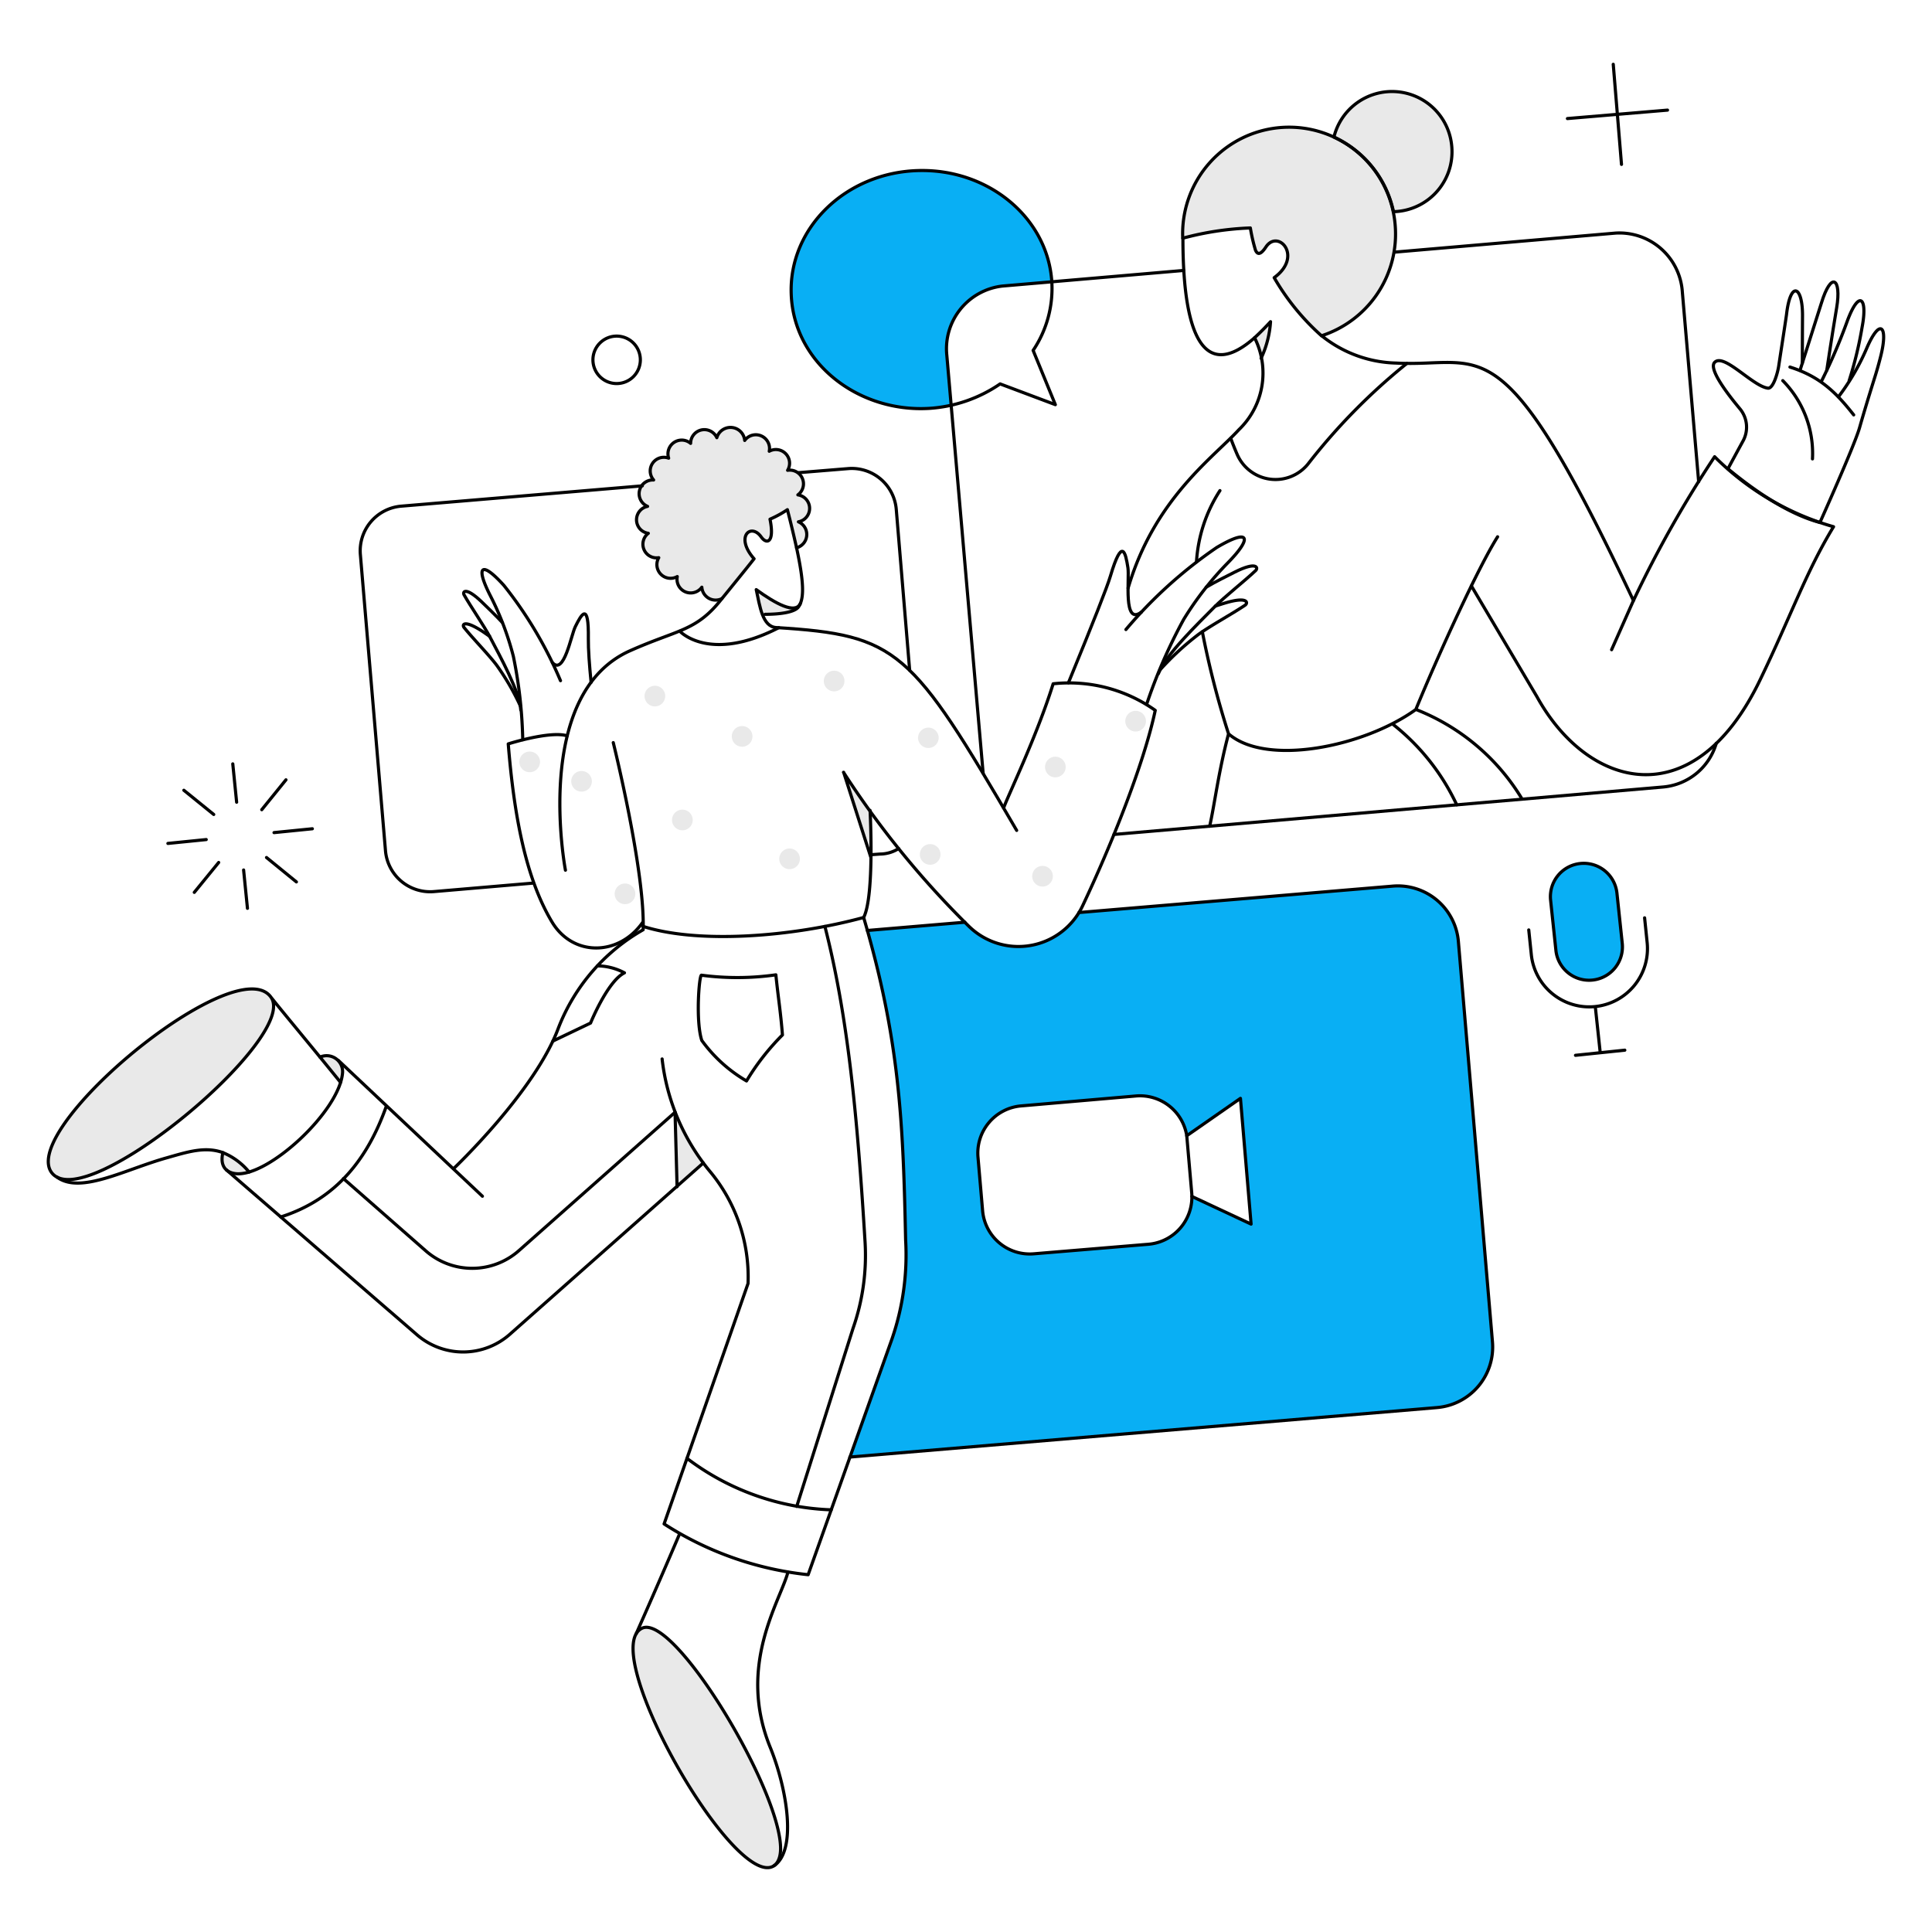 <svg width="346" height="346" fill="none" xmlns="http://www.w3.org/2000/svg"><path d="M164.416 30.555c-12.901.36-23.075 10.207-22.715 21.991.394 13.72 14.507 23.14 28.655 20.054l-.756-8.895a11.294 11.294 0 019.979-12.473l8.764-.755c-.721-11.421-11.291-20.284-23.927-19.922z" fill="#09AFF4"/><path fill-rule="evenodd" clip-rule="evenodd" d="M152.206 260.942l105.165-8.863a10.874 10.874 0 007.387-3.825 10.875 10.875 0 002.526-7.927l-6.105-71.719a10.876 10.876 0 00-11.75-9.913l-56.191 4.728c-.993 1.515-1.64 2.304-3.131 3.476a12.7 12.7 0 01-16.534-.953l-.767-.76-17.53 1.473c5.815 20.637 6.426 34.954 6.853 55.401a46.256 46.256 0 01-2.422 17.726l-7.501 21.156zm61.247-46.676l10.604 4.957-1.905-22.518-9.617 6.695a8.487 8.487 0 00-9.124-7.12l-20.516 1.773a8.462 8.462 0 00-5.796 2.998 8.492 8.492 0 00-1.95 6.226l.821 9.515a8.46 8.46 0 002.998 5.796 8.494 8.494 0 002.916 1.598 8.506 8.506 0 003.31.351l20.481-1.705a8.498 8.498 0 007.386-5.92c.27-.858.403-1.753.392-2.649v.003z" fill="#09AFF4"/><path d="M290.523 168.905a5.98 5.98 0 01-1.277 4.415 5.969 5.969 0 01-1.798 1.503 5.977 5.977 0 01-8.807-4.671l-.952-8.996a5.98 5.98 0 011.32-4.352 5.978 5.978 0 018.367-.878 5.974 5.974 0 012.195 3.983l.952 8.996z" fill="#09AFF4"/><path d="M224.68 60.49a18.947 18.947 0 011.148 3.71 17.965 17.965 0 001.711-6.59 47.74 47.74 0 01-2.859 2.88zm-89.247 45.132a14.574 14.574 0 001.576 4.431c2.527 0 5.318-.327 6.006-1.345.099-.173.197-.361.296-.558-.951 1.875-4.394-.028-7.878-2.528zm-86.883 73c-6.104-8.764-44.934 23.239-39.355 31.313l.951.853c8.076 4.498 43.164-25.272 38.405-32.166zM114.984 291.6c-7.979 3.794 16.696 48.305 24.22 41.982 4.501-6.532-17.918-45.001-24.22-41.982zm-75.067-85.143a4.6 4.6 0 00-.13 1.74c.329 2.101 3.019 2.199 4.825 1.706a12.233 12.233 0 00-4.695-3.446zm17.43-17.134c1.247 1.543 2.527 3.085 3.676 4.498.192-.55.314-1.124.361-1.706a2.854 2.854 0 00-1.226-2.541 2.864 2.864 0 00-2.811-.251zm59.738-66.496a1.854 1.854 0 00-.989.419 1.854 1.854 0 00-.579 1.972 1.85 1.85 0 003.604-.749 1.839 1.839 0 00-.671-1.252 1.827 1.827 0 00-1.365-.39zm-13.13 15.259a1.848 1.848 0 00-1.568 2.391c.109.349.32.658.604.888a1.856 1.856 0 002.047.183 1.85 1.85 0 00-1.083-3.462zm7.78 20.152a1.854 1.854 0 00-1.578 1.316 1.845 1.845 0 00.612 1.962 1.85 1.85 0 10.966-3.278zm-17.068-23.633a1.854 1.854 0 00-1.578 1.317 1.846 1.846 0 00.613 1.961 1.849 1.849 0 10.965-3.278zm38.044-4.564a1.847 1.847 0 00-1.569 2.391 1.85 1.85 0 101.569-2.391zm-10.704 14.97a1.848 1.848 0 00-.962 3.279 1.848 1.848 0 002.999-1.639 1.854 1.854 0 00-.678-1.243 1.85 1.85 0 00-1.359-.397zm19.203 6.959a1.849 1.849 0 101.834 2.696 1.847 1.847 0 00-1.834-2.696zm7.977-31.841a1.854 1.854 0 00-1.578 1.317 1.845 1.845 0 001.608 2.364 1.848 1.848 0 002.004-2.039 1.815 1.815 0 00-1.313-1.584 1.828 1.828 0 00-.721-.058zm17.2 31.05a1.854 1.854 0 00-1.578 1.317 1.845 1.845 0 001.608 2.364 1.848 1.848 0 001.327-3.281 1.847 1.847 0 00-1.357-.4zm.066-17.233a1.853 1.853 0 001.244-.677 1.845 1.845 0 00.398-1.358 1.851 1.851 0 00-2.03-1.591 1.85 1.85 0 00-1.646 1.986 1.846 1.846 0 001.316 1.577c.233.068.477.089.718.063zm20.056 21.139a1.853 1.853 0 00-1.578 1.316 1.845 1.845 0 00.612 1.962 1.85 1.85 0 10.966-3.278zm2.298-19.559a1.847 1.847 0 00-1.569 2.391 1.847 1.847 0 002.652 1.071 1.85 1.85 0 00-1.083-3.462zm16.411-6.567a1.856 1.856 0 00-.418-.989 1.857 1.857 0 00-1.973-.58 1.847 1.847 0 00-1.29 1.599 1.853 1.853 0 00.984 1.804 1.848 1.848 0 002.697-1.834zm54.779-102.704a10.727 10.727 0 00-9.845-9.851 10.726 10.726 0 00-11.274 8.177 19.052 19.052 0 00-18.619 1.432 19.046 19.046 0 00-8.446 16.655 53.842 53.842 0 0112.11-1.84c.222 1.345.528 2.674.919 3.98.362.82.919.886 1.903-.625 2.201-3.183 6.664 1.74 1.445 5.548a42.157 42.157 0 008.477 10.406 19.14 19.14 0 0010.07-7.622 19.144 19.144 0 003.126-12.236 19.499 19.499 0 00-.346-2.357c.237.002.472-.012.708-.04a10.742 10.742 0 009.772-11.627zM120.894 199.202l.361 13.321 4.688-4.233a43.015 43.015 0 01-5.049-9.088zm30.131-60.822l4.661 6.631.263 8.501-4.924-15.132zm-8.041-44.936a2.444 2.444 0 00-.099-4.825 2.45 2.45 0 00-.255-4.121 2.45 2.45 0 00-1.582-.278 2.453 2.453 0 00-3.287-3.413 2.458 2.458 0 00-4.399-1.936 2.554 2.554 0 00-4.99-.493 2.455 2.455 0 00-4.15-.526 2.454 2.454 0 00-.543 1.543 2.465 2.465 0 00-3.94 2.659 2.445 2.445 0 00-2.691 3.906 2.46 2.46 0 00-1.083 4.727 2.444 2.444 0 00-1.357 4.034c.387.431.914.712 1.488.79a2.452 2.452 0 00-.77 2.915 2.444 2.444 0 002.642 1.452 2.454 2.454 0 003.315 3.38 2.453 2.453 0 001.431 2.726 2.45 2.45 0 002.966-.823 2.493 2.493 0 001.257 1.991 2.49 2.49 0 002.354.046c.296-.362 4.325-5.318 5.745-7.124-3.479-3.938-.592-6.498 1.28-3.905.985 1.412 2.422 1.017 1.575-3.185a19.615 19.615 0 003.114-1.706 205.131 205.131 0 011.64 6.827 2.465 2.465 0 001.836-2.21 2.468 2.468 0 00-1.497-2.45z" fill="#E9E9E9"/><path d="M142.654 98.103a203.651 203.651 0 00-1.64-6.826 19.528 19.528 0 01-3.114 1.705c.855 4.202-.579 4.588-1.574 3.185-1.851-2.609-4.759-.033-1.28 3.905-1.412 1.806-5.45 6.762-5.745 7.124a2.482 2.482 0 01-3.611-2.036 2.45 2.45 0 01-4.398-1.903 2.447 2.447 0 01-2.949-.424 2.45 2.45 0 01-.365-2.957 2.446 2.446 0 01-2.759-3.042c.139-.528.452-.994.887-1.324a2.444 2.444 0 01-2.112-2.357 2.449 2.449 0 011.98-2.468 2.459 2.459 0 01-.531-4.236 2.46 2.46 0 011.614-.49 2.445 2.445 0 012.692-3.906 2.463 2.463 0 013.934-2.65 2.461 2.461 0 011.936-2.404 2.46 2.46 0 012.758 1.386 2.55 2.55 0 014.989.493 2.458 2.458 0 014.399 1.935 2.455 2.455 0 013.624 1.873 2.454 2.454 0 01-.337 1.54 2.452 2.452 0 011.838 4.4 2.443 2.443 0 012.102 2.37 2.445 2.445 0 01-2.004 2.455 2.467 2.467 0 01.93 3.84 2.47 2.47 0 01-1.264.812z" stroke="#000" stroke-width=".565" stroke-linecap="round" stroke-linejoin="round"/><path d="M143.051 84.646l8.797-.721a7.995 7.995 0 018.665 7.32l2.396 28.785m-6.634 33.02l1.346-.099a6.314 6.314 0 003.315-.984m-65.579 6.197l-17.658 1.51a8.023 8.023 0 01-8.664-7.317l-4.498-53.044a8.022 8.022 0 017.32-8.666l43.176-3.637m37.173 173.932l105.165-8.863a10.874 10.874 0 007.387-3.825 10.875 10.875 0 002.526-7.927l-6.105-71.719a10.876 10.876 0 00-11.75-9.913l-56.191 4.728m-37.913 3.216l17.463-1.478m39.19-116.726l-32.431 2.791a11.3 11.3 0 00-9.979 12.439l6.5 74.805m23.437 10.97l98.371-8.501a10.915 10.915 0 005.95-2.442 10.91 10.91 0 003.536-5.371m-3.152-46.872l-2.922-33.972a11.3 11.3 0 00-11.981-10.537L249.69 45.16" stroke="#000" stroke-width=".565" stroke-linecap="round" stroke-linejoin="round"/><path d="M268.203 96.134c-3.381 5.316-10.503 20.843-14.64 30.918a38.629 38.629 0 0119.03 16.051m-57.267-29.965a158.75 158.75 0 004.694 18.282c-1.806 6.794-2.528 12.833-3.381 16.543m1.838-60.1a26.388 26.388 0 00-4.201 12.768m39.254 26.454c-9.255 6.664-26.751 10.207-33.511 4.334m29.31-1.806a39.873 39.873 0 0111.551 14.508M225.851 64.16a18.135 18.135 0 001.688-6.55 47.158 47.158 0 01-2.859 2.88" stroke="#000" stroke-width=".565" stroke-linecap="round" stroke-linejoin="round"/><path d="M263.509 104.933l11.752 19.857c9.091 16.478 28.026 21.661 39.913-2.953 5.61-11.62 8.271-19.431 13.194-27.507a49.103 49.103 0 01-21.296-12.537 203.883 203.883 0 00-14.542 25.765c-23.797-50.58-26.719-41.662-42.572-42.54a22.082 22.082 0 01-13.261-4.89m-34.664 45.195c4.694-15.952 15.209-23.325 19.824-28.358a14.06 14.06 0 002.824-16.478c-8.272 7.287-12.833 1.477-12.833-17.819" stroke="#000" stroke-width=".565" stroke-linecap="round" stroke-linejoin="round"/><path d="M251.959 65.083a108.293 108.293 0 00-17.693 17.992 7.485 7.485 0 01-10.395 1.253 7.487 7.487 0 01-2.339-3.023 58.307 58.307 0 01-1.116-2.79m72.11 29.043l-3.905 8.797m-159.325-9.159c-4.588 5.882-7.836 5.497-16.477 9.354-17.594 7.846-11.555 39.29-11.555 39.29m41.391-57.738c1.434 6.648 1.304 9.193.361 10.568-.692 1.019-3.479 1.346-6.006 1.346" stroke="#000" stroke-width=".565" stroke-linecap="round" stroke-linejoin="round"/><path d="M143.316 108.121c-.918 1.903-4.403 0-7.883-2.527.657 3.02 1.115 6.639 3.577 6.793 21.822 1.369 24.127 3.841 43.065 36.33" stroke="#000" stroke-width=".565" stroke-linecap="round" stroke-linejoin="round"/><path d="M179.746 144.68c.82-2.298 5.908-12.769 8.863-22.222a26.68 26.68 0 0118.283 4.759c-2.036 9.65-7.943 24.291-13.032 35.052a12.698 12.698 0 01-15.148 6.695 12.704 12.704 0 01-5.136-3.019 162.183 162.183 0 01-22.516-27.633m.031 0l4.858 15.199" stroke="#000" stroke-width=".565" stroke-linecap="round" stroke-linejoin="round"/><path d="M115.219 165.919c9.748 3.114 26.422 1.936 39.454-1.609 1.969-3.873 1.149-19.168 1.149-19.168m-40.708 20.02c-4.2 6.039-12.456 6.262-16.248-.033-4.778-7.958-6.826-19.3-7.844-31.905 0 0 7.44-2.38 10.553-1.448m24.367 76.512l-34.66 30.69a12.63 12.63 0 01-16.609.064l-34.1-29.501m45.821 4.69l-25.8-24.322" stroke="#000" stroke-width=".565" stroke-linecap="round" stroke-linejoin="round"/><path d="M109.829 132.997s5.709 23.009 5.351 33.512a34.625 34.625 0 00-15.19 17.627c-4.192 11.326-18.71 25.109-18.71 25.109m73.39-44.937c6.432 21.893 7.072 36.503 7.515 57.702a46.261 46.261 0 01-2.422 17.726l-15.032 42.276a58.949 58.949 0 01-25.799-9.092l15.033-43.064a29.532 29.532 0 00-6.92-20.186 38.367 38.367 0 01-8.468-20.023m3.169-76.609s5.251 5.776 17.724-.625m-45.852 20.058a82.12 82.12 0 00-1.675-14.902 52.252 52.252 0 00-4.136-10.899c-2.613-5.093-1.765-6.472 2.43-1.837a72.93 72.93 0 0110.142 17.068" stroke="#000" stroke-width=".565" stroke-linecap="round" stroke-linejoin="round"/><path d="M98.92 118.657c2.086 2.363 3.333-4.844 4.117-6.439 1.083-2.199 2.422-4.593 2.33 2.168-.026 1.87.197 4.858.493 7.811m-15.888-10.701c-.952-1.051-3.114-3.149-3.742-3.742-2.869-2.744-3.44-1.777-3.114-1.211 1.245 2.183 3.58 5.546 4.67 7.612 1.745 3.345 5.284 9.715 5.481 12.997" stroke="#000" stroke-width=".565" stroke-linecap="round" stroke-linejoin="round"/><path d="M87.677 113.956a59.954 59.954 0 00-1.28-.886c-3.326-2.168-3.677-1.182-3.288-.692 1.576 1.969 4.438 4.886 5.844 6.761a44.906 44.906 0 014.266 7.352m112.13-.357a94.43 94.43 0 016.631-15.196 56.836 56.836 0 017.909-10.143c4.422-4.499 3.979-6.27-1.968-2.758a81.22 81.22 0 00-16.281 14.705" stroke="#000" stroke-width=".565" stroke-linecap="round" stroke-linejoin="round"/><path d="M204.398 109.627c-3.312 2.469-2.09-5.963-2.4-7.948-.417-2.66-1.017-5.645-3.152 1.543-.59 1.967-2.988 8.064-7.508 19.069m24.677-17.131c1.346-.82 4.301-2.297 5.154-2.723 3.939-1.97 4.197-.726 3.709-.263-2.019 1.919-5.578 4.697-7.385 6.531-2.917 2.96-8.732 8.534-10.045 11.949" stroke="#000" stroke-width=".565" stroke-linecap="round" stroke-linejoin="round"/><path d="M217.658 108.543c.721-.23 1.313-.426 1.641-.519 4.208-1.289 4.265-.036 3.677.362-2.308 1.557-6.266 3.714-8.372 5.25a50.445 50.445 0 00-6.892 6.368M48.55 178.621c-5.842-8.393-41.655 20.559-39.835 30.143.282 1.485 1.566 2.813 4.56 2.407 11.51-1.559 39.592-26.34 35.276-32.55zm0-.003c1.804 2.298 8.008 9.716 12.44 15.224m80.121 87.713c-1.384 5.217-9.151 16.67-3.184 31.346 3.056 7.515 4.825 18.474.692 21.232m-24.685-41.549c.982-2.215 4.555-10.294 7.747-17.819" stroke="#000" stroke-width=".565" stroke-linecap="round" stroke-linejoin="round"/><path d="M114.984 291.598c-7.339 3.49 12.252 39.366 21.237 42.639 2.483.905 3.67-.865 3.571-3.499-.408-10.962-19.136-41.832-24.808-39.14zm-57.67-102.279a2.865 2.865 0 012.81.251 2.852 2.852 0 011.226 2.54c-.544 6.92-13.4 18.774-19.179 18.075-1.73-.211-2.827-1.434-2.249-3.763m102.761 63.371l10.073-31.861a39.617 39.617 0 002.166-15.525c-1.396-22.81-3.084-40.439-7.188-56.488m-24.708 95.25a45.32 45.32 0 0025.833 9.224m-98.571-52.45c9.946-3.185 15.527-10.38 18.874-19.76" stroke="#000" stroke-width=".565" stroke-linecap="round" stroke-linejoin="round"/><path d="M120.891 199.198l-27.933 24.75a12.618 12.618 0 01-16.707.065L61.514 211.08m64.105-36.434c-.426.066-1.051 8.338.065 11.686a26.096 26.096 0 008.01 7.254 42.798 42.798 0 016.434-8.238c-.329-4.17-.723-6.369-1.181-10.768a48.764 48.764 0 01-13.328.066zm-18.611-1.67a10.53 10.53 0 014.825 1.247c-3.02 1.476-6.072 8.996-6.072 8.996l-6.73 3.218M320.558 65.735c5.19 1.64 8.075 4.3 11.418 8.567m-12.699-6.134a18.556 18.556 0 014.135 6.447 18.594 18.594 0 011.182 7.566" stroke="#000" stroke-width=".565" stroke-linecap="round" stroke-linejoin="round"/><path d="M329.254 71.055a41.161 41.161 0 005.017-8.6c2.422-5.677 3.906-4.101 2.56 1.28a66.092 66.092 0 01-1.05 3.743c-.948 3.02-1.882 6.07-2.757 9.126-.929 3.245-7.093 16.97-7.093 16.97-5.777-1.544-11.783-5.744-16.477-9.618.099-.197 2.595-4.79 2.69-4.956a5.151 5.151 0 00-.59-5.843c-2.373-2.847-5.551-7.093-4.498-8.24 1.635-1.776 6.794 4.232 9.552 4.597.984.13 1.773-2.856 1.936-3.94.297-1.968 1.333-8.666 1.411-9.32.715-6.087 2.889-5.055 2.856.327-.032 5.12-.032 8.435-.032 8.435" stroke="#000" stroke-width=".565" stroke-linecap="round" stroke-linejoin="round"/><path d="M322.363 66.328s3.58-11.224 3.806-11.98c1.78-5.873 3.647-4.529 2.758.755-.851 5.056-1.773 11.225-1.773 11.225" stroke="#000" stroke-width=".565" stroke-linecap="round" stroke-linejoin="round"/><path d="M326.274 68.136a99.357 99.357 0 004.53-10.57c2.127-5.778 3.691-4.302 2.691.953a70.129 70.129 0 01-2.33 9.65m-40.642 100.736a5.98 5.98 0 01-1.277 4.415 5.969 5.969 0 01-1.798 1.503 5.977 5.977 0 01-8.807-4.671l-.952-8.996a5.98 5.98 0 011.32-4.352 5.978 5.978 0 018.367-.878 5.974 5.974 0 012.195 3.983l.952 8.996z" stroke="#000" stroke-width=".565" stroke-linecap="round" stroke-linejoin="round"/><path d="M273.784 166.541l.459 4.43a10.4 10.4 0 001.204 3.888 10.391 10.391 0 002.6 3.129 10.42 10.42 0 0011.537 1.07 10.473 10.473 0 003.132-2.601 10.446 10.446 0 002.271-7.651l-.458-4.431m-8.831 15.885l.886 8.271m-4.43.464l8.83-.921m-77.532 26.193l10.603 4.957-1.905-22.518-9.617 6.695" stroke="#000" stroke-width=".565" stroke-linecap="round" stroke-linejoin="round"/><path d="M203.412 196.28a8.486 8.486 0 015.963 1.765 8.483 8.483 0 013.161 5.356l.886 10.207a8.535 8.535 0 01-.36 3.304 8.502 8.502 0 01-7.386 5.92l-20.481 1.706a8.506 8.506 0 01-3.31-.351 8.496 8.496 0 01-4.996-4.197 8.465 8.465 0 01-.918-3.197l-.82-9.515a8.492 8.492 0 01.351-3.308 8.451 8.451 0 011.598-2.918 8.462 8.462 0 015.796-2.998l20.516-1.774zm56.586-170.025a10.728 10.728 0 00-16.961-7.843 10.717 10.717 0 00-4.145 6.137 19.072 19.072 0 0110.668 13.359 10.73 10.73 0 009.927-7.331 10.74 10.74 0 00.511-4.323z" stroke="#000" stroke-width=".565" stroke-linecap="round" stroke-linejoin="round"/><path d="M249.856 40.268a19.06 19.06 0 00-33.171-11.169 19.064 19.064 0 00-4.871 13.565 53.833 53.833 0 0112.11-1.84c.221 1.345.527 2.674.918 3.98.362.82.919.886 1.903-.625 2.201-3.183 6.664 1.74 1.445 5.548a42.18 42.18 0 008.477 10.406 19.137 19.137 0 0013.189-19.865zM30.072 151.048l6.86-.691m12.144-1.246l6.861-.688m-14.249-11.62l.69 6.861m1.249 12.145l.688 6.859m-11.387-21.139l5.349 4.332m9.453 7.713l5.351 4.365m-1.869-18.281l-4.334 5.351m-7.716 9.452l-4.365 5.351M189.001 72.47l-3.979-9.716a19.878 19.878 0 003.347-12.283c-.721-11.418-11.324-20.285-23.96-19.923-12.901.36-23.075 10.207-22.715 21.991.358 12.441 11.996 21.347 24.709 20.598a25.273 25.273 0 0012.709-4.384l9.889 3.716zm-75.625-4.96a4.25 4.25 0 01-7.188-3.16 4.255 4.255 0 012.708-3.868 4.251 4.251 0 014.61 1.022 4.263 4.263 0 01-.13 6.006zm175.539-55.994l1.477 17.922m8.239-9.718l-17.921 1.511M44.611 209.899a11.867 11.867 0 00-4.69-3.477c-3.183-1.151-6.306-.134-10.015.918-7.474 2.076-15.485 6.585-19.69 3.472m111.039 1.712l-.361-13.326" stroke="#000" stroke-width=".565" stroke-linecap="round" stroke-linejoin="round"/></svg>